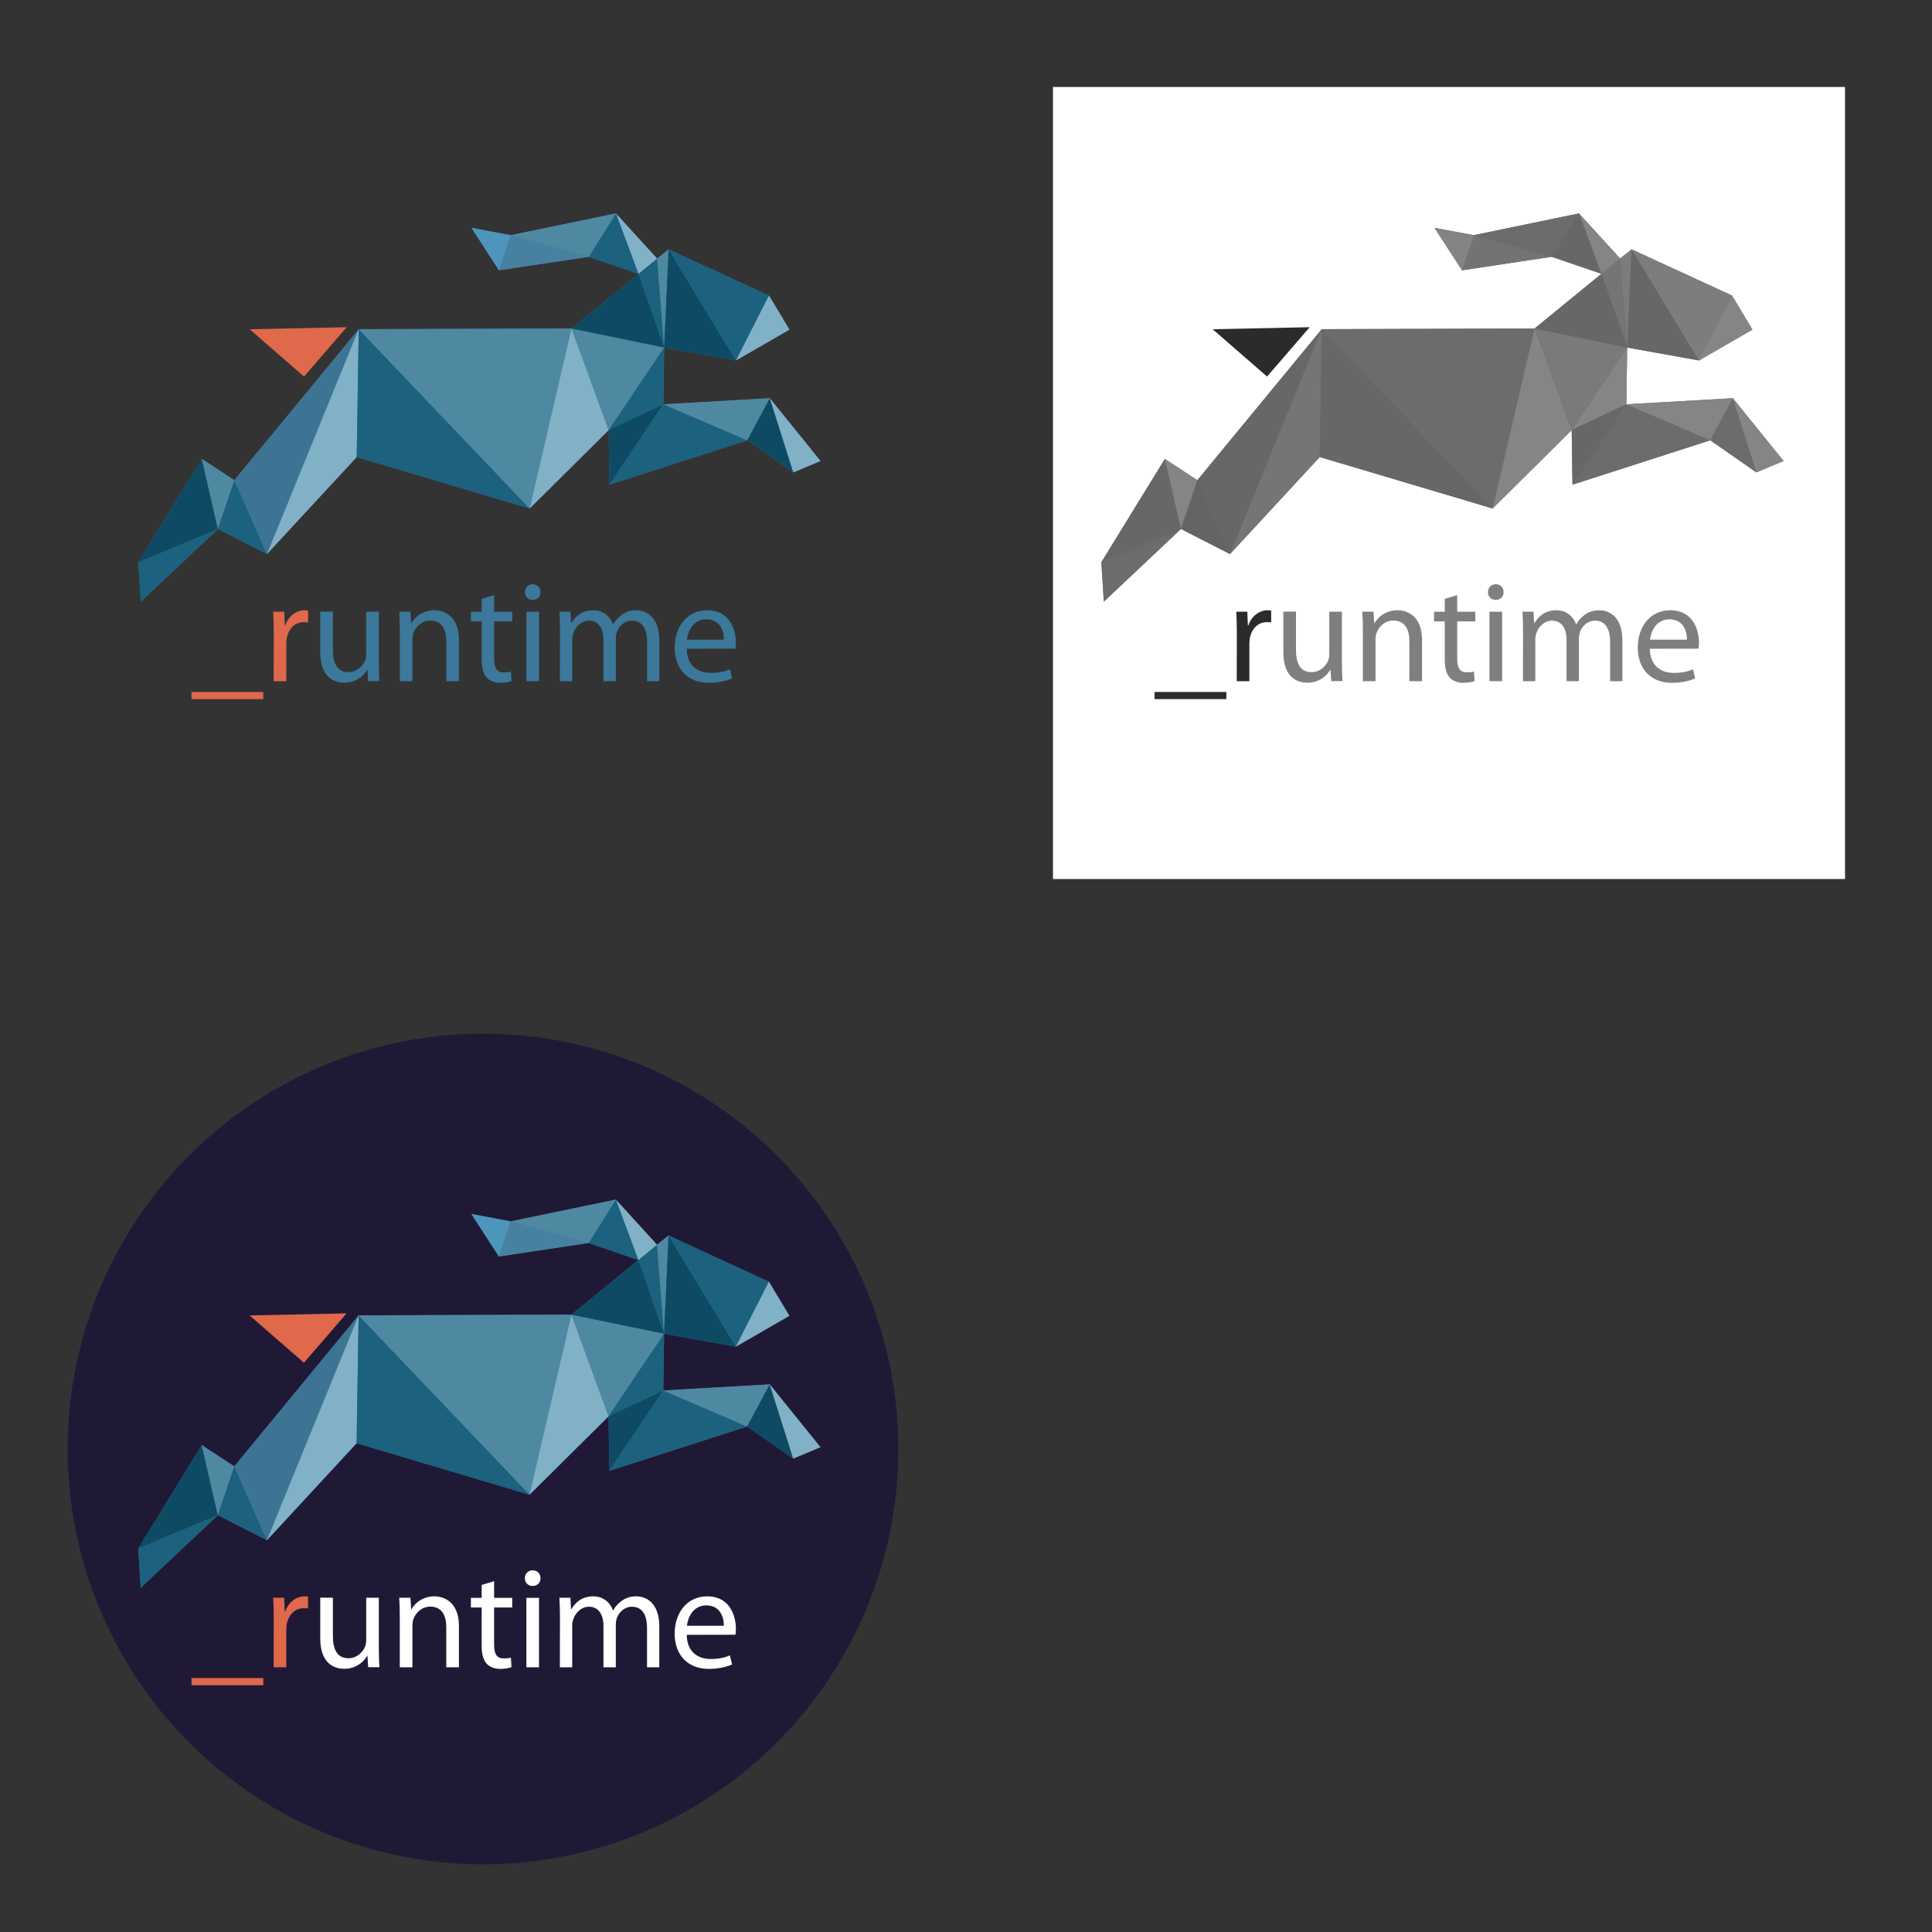 <?xml version="1.0" encoding="UTF-8" standalone="no"?>
<!-- Generator: Adobe Illustrator 21.1.0, SVG Export Plug-In . SVG Version: 6.00 Build 0)  -->

<svg
   xmlns:dc="http://purl.org/dc/elements/1.1/"
   xmlns:cc="http://creativecommons.org/ns#"
   xmlns:rdf="http://www.w3.org/1999/02/22-rdf-syntax-ns#"
   xmlns:svg="http://www.w3.org/2000/svg"
   xmlns="http://www.w3.org/2000/svg"
   xmlns:xlink="http://www.w3.org/1999/xlink"
   xmlns:sodipodi="http://sodipodi.sourceforge.net/DTD/sodipodi-0.dtd"
   xmlns:inkscape="http://www.inkscape.org/namespaces/inkscape"
   version="1.1"
   id="Layer_1"
   inkscape:export-filename="_runtime-logo.png"
   inkscape:export-xdpi="96"
   inkscape:export-ydpi="96"
   inkscape:version="0.92.4 (5da689c313, 2019-01-14)"
   sodipodi:docname="_runtime-logo.svg"
   x="0px"
   y="0px"
   viewBox="0 0 2048 2048"
   style="enable-background:new 0 0 2048 2048;"
   xml:space="preserve"><rect x="0" y="0" width="2048" height="2048" fill="#333333" stroke="none"/><defs
   id="defs183">
	
	
	
	
	
	
	
	
	
	
	
	
	
	
	
	
	
	
	
	
	
	
	
	
	
	
	
	
	
	
	
</defs>
<style
   type="text/css"
   id="style2">
	.st0{fill:#FFFFFF;}
	.st1{fill:#E02127;}
	.st2{fill:#3B789A;}
	.st3{fill:#529CB3;}
	.st4{fill:#4D8DA7;}
	.st5{fill:#49828B;}
	.st6{fill:#436E86;}
	.st7{fill:#3D7494;}
	.st8{fill:#41838D;}
	.st9{fill:#427D82;}
	.st10{fill:#447775;}
	.st11{fill:#5299A2;}
	.st12{fill:#4C8E88;}
	.st13{fill:#56A6A6;}
	.st14{fill:#57AE9B;}
	.st15{fill:#50A283;}
	.st16{fill:#468D67;}
	.st17{fill:#42875F;}
	.st18{fill:#468E69;}
	.st19{fill:#3F9E69;}
	.st20{fill:#35AA57;}
	.st21{fill:#3CA362;}
	.st22{fill:#2CB24B;}
	.st23{fill:#438760;}
	.st24{fill:#43796E;}
	.st25{fill:#42747F;}
	.st26{fill:#48809F;}
	.st27{fill:#4E95BB;}
	.st28{fill:#438772;}
	.st29{fill:#2E2E2E;}
	.st30{fill:#5B5B5B;}
	.st31{fill:#7F7F7F;}
	.st32{fill:#696969;}
	.st33{fill:#888888;}
	.st34{fill:#7D7D7D;}
	.st35{fill:#727272;}
	.st36{fill:#646464;}
	.st37{fill:#676767;}
	.st38{fill:#757575;}
	.st39{fill:#6C6C6C;}
	.st40{fill:#858585;}
	.st41{fill:#7A7A7A;}
	.st42{fill:#8E8E8E;}
	.st43{fill:#929292;}
	.st44{fill:#868686;}
	.st45{fill:#747474;}
	.st46{fill:#6E6E6E;}
	.st47{fill:#7C7C7C;}
	.st48{fill:#7E7E7E;}
	.st49{fill:#686868;}
	.st50{fill:#666666;}
	.st51{fill:#737373;}
	.st52{fill:#848484;}
	.st53{fill:#707070;}
</style>
<sodipodi:namedview
   bordercolor="#666666"
   borderopacity="1"
   gridtolerance="10"
   guidetolerance="10"
   id="namedview171"
   inkscape:bbox-nodes="true"
   inkscape:bbox-paths="true"
   inkscape:current-layer="g1334"
   inkscape:cx="651.78243"
   inkscape:cy="1056.6893"
   inkscape:guide-bbox="true"
   inkscape:object-nodes="true"
   inkscape:object-paths="true"
   inkscape:pagecheckerboard="true"
   inkscape:pageopacity="0"
   inkscape:pageshadow="2"
   inkscape:showpageshadow="false"
   inkscape:snap-bbox="true"
   inkscape:snap-bbox-edge-midpoints="true"
   inkscape:snap-bbox-midpoints="true"
   inkscape:snap-center="true"
   inkscape:snap-global="true"
   inkscape:snap-intersection-paths="true"
   inkscape:snap-midpoints="true"
   inkscape:snap-object-midpoints="true"
   inkscape:snap-page="true"
   inkscape:snap-smooth-nodes="true"
   inkscape:window-height="1147"
   inkscape:window-maximized="1"
   inkscape:window-width="1920"
   inkscape:window-x="-8"
   inkscape:window-y="-8"
   inkscape:zoom="0.44470388"
   objecttolerance="10"
   pagecolor="#ffffff"
   showgrid="false"
   showguides="true">
	
		<sodipodi:guide
   id="guide941"
   inkscape:color="rgb(0,0,255)"
   inkscape:label=""
   inkscape:locked="false"
   orientation="1,0"
   position="1024,0">
		</sodipodi:guide>
	<sodipodi:guide
   id="guide943"
   inkscape:locked="false"
   orientation="0,1"
   position="0,0" />
	<sodipodi:guide
   id="guide949"
   inkscape:locked="false"
   orientation="1,0"
   position="0,1024" />
	<sodipodi:guide
   id="guide951"
   inkscape:locked="false"
   orientation="0,1"
   position="0,1024" />
	<sodipodi:guide
   id="guide953"
   inkscape:locked="false"
   orientation="1,0"
   position="2048,1024" />
	
		<sodipodi:guide
   id="guide1160"
   inkscape:color="rgb(0,0,255)"
   inkscape:label=""
   inkscape:locked="false"
   orientation="0,1"
   position="0,512">
		</sodipodi:guide>
	
		<sodipodi:guide
   id="guide1164"
   inkscape:color="rgb(0,0,255)"
   inkscape:label=""
   inkscape:locked="false"
   orientation="1,0"
   position="512,1024">
		</sodipodi:guide>
	
		<sodipodi:guide
   id="guide1166"
   inkscape:color="rgb(0,0,255)"
   inkscape:label=""
   inkscape:locked="false"
   orientation="1,0"
   position="1536,1024">
		</sodipodi:guide>
	<sodipodi:guide
   id="guide1352"
   inkscape:locked="false"
   orientation="0,1"
   position="2048,2048" />
	
		<sodipodi:guide
   id="guide1354"
   inkscape:color="rgb(0,0,255)"
   inkscape:label=""
   inkscape:locked="false"
   orientation="0,1"
   position="0,1536">
		</sodipodi:guide>
</sodipodi:namedview>
<rect
   id="rect1336"
   x="1116.2"
   y="92.2"
   class="st0"
   width="839.6"
   height="839.6" />
<g
   id="g1074"
   transform="translate(-1.2207031e-4)">
	<path
   id="path6"
   inkscape:connector-curvature="0"
   class="st1"
   d="m 279.1,733.5 v 7.6 H 203 v -7.6 z"
   style="opacity:1;vector-effect:none;fill:#e0684b;fill-opacity:1;stroke-width:1;stroke-linecap:butt;stroke-linejoin:miter;stroke-miterlimit:4;stroke-dasharray:none;stroke-dashoffset:0;stroke-opacity:1" />
	<path
   id="path8"
   inkscape:connector-curvature="0"
   class="st1"
   d="m 290.2,671.4 c 0,-8.7 -0.2,-16.1 -0.6,-23 h 11.7 l 0.6,14.6 h 0.5 c 3.3,-9.9 11.6,-16.1 20.5,-16.1 1.4,0 2.4,0.2 3.7,0.3 v 12.6 c -1.4,-0.3 -2.7,-0.3 -4.6,-0.3 -9.4,0 -16.1,7 -18,17 -0.3,1.8 -0.5,4.1 -0.5,6.2 v 39.4 h -13.4 z"
   style="fill:#e0684b;fill-opacity:1" />
	<path
   id="path10"
   inkscape:connector-curvature="0"
   class="st2"
   d="m 401.6,701.8 c 0,7.8 0.2,14.5 0.6,20.2 h -11.9 l -0.8,-12 h -0.3 c -3.3,5.9 -11.3,13.7 -24.3,13.7 -11.6,0 -25.4,-6.5 -25.4,-32.3 v -43.1 h 13.4 v 40.6 c 0,14 4.4,23.6 16.4,23.6 9,0 15.2,-6.2 17.7,-12.3 0.8,-1.8 1.2,-4.3 1.2,-6.8 v -45 h 13.4 z"
   style="fill:#3b789a" />
	<path
   id="path12"
   inkscape:connector-curvature="0"
   class="st2"
   d="m 423.8,668.3 c 0,-7.8 -0.2,-13.8 -0.6,-19.9 h 11.9 l 0.8,12.2 h 0.3 c 3.7,-6.8 12.2,-13.7 24.3,-13.7 10.2,0 26,6.1 26,31.3 v 43.9 h -13.4 v -42.5 c 0,-11.9 -4.4,-21.8 -17,-21.8 -8.7,0 -15.5,6.2 -18,13.7 -0.6,1.7 -0.9,4 -0.9,6.2 v 44.4 h -13.4 z"
   style="fill:#3b789a" />
	<path
   id="path14"
   inkscape:connector-curvature="0"
   class="st2"
   d="m 523.8,630.8 v 17.7 H 543 v 10.2 h -19.2 v 39.7 c 0,9.1 2.6,14.3 10,14.3 3.7,0 5.8,-0.3 7.8,-0.9 l 0.6,10.2 c -2.6,0.9 -6.7,1.8 -11.9,1.8 -6.2,0 -11.3,-2.1 -14.5,-5.6 -3.7,-4.1 -5.2,-10.7 -5.2,-19.3 v -40.2 h -11.4 v -10.2 h 11.4 v -13.7 z"
   style="fill:#3b789a" />
	<path
   id="path16"
   inkscape:connector-curvature="0"
   class="st2"
   d="m 573,627.7 c 0,4.6 -3.2,8.2 -8.5,8.2 -4.9,0 -8.1,-3.7 -8.1,-8.2 0,-4.6 3.3,-8.4 8.4,-8.4 4.8,0 8.2,3.7 8.2,8.4 z m -15,94.4 v -73.6 h 13.4 v 73.6 z"
   style="fill:#3b789a" />
	<path
   id="path18"
   inkscape:connector-curvature="0"
   class="st2"
   d="m 593.6,668.3 c 0,-7.8 -0.3,-13.8 -0.6,-19.9 h 11.7 l 0.6,12 h 0.5 c 4.1,-7 11,-13.5 23.3,-13.5 9.9,0 17.5,6.1 20.7,14.8 h 0.3 c 2.3,-4.3 5.3,-7.3 8.4,-9.6 4.4,-3.3 9.1,-5.2 16.1,-5.2 9.9,0 24.3,6.4 24.3,32 v 43.2 h -13 v -41.5 c 0,-14.3 -5.3,-22.7 -16,-22.7 -7.8,0 -13.5,5.6 -16,12 -0.6,2 -1.1,4.3 -1.1,6.7 v 45.5 H 639.7 V 678 c 0,-11.7 -5.2,-20.1 -15.4,-20.1 -8.2,0 -14.5,6.7 -16.6,13.4 -0.8,1.8 -1.1,4.3 -1.1,6.5 v 44.3 h -13.1 z"
   style="fill:#3b789a" />
	<path
   id="path20"
   inkscape:connector-curvature="0"
   class="st2"
   d="m 728,687.7 c 0.3,18.1 11.7,25.6 25.3,25.6 9.6,0 15.5,-1.7 20.4,-3.8 l 2.4,9.6 c -4.7,2.1 -12.9,4.7 -24.7,4.7 -22.7,0 -36.2,-15.1 -36.2,-37.3 0,-22.2 13.1,-39.6 34.5,-39.6 24.2,0 30.4,21 30.4,34.5 0,2.7 -0.2,4.7 -0.5,6.2 z m 39.3,-9.6 c 0.2,-8.4 -3.5,-21.6 -18.6,-21.6 -13.7,0 -19.5,12.3 -20.5,21.6 z"
   style="fill:#3b789a" />
</g>
<circle
   id="path955"
   class="st0"
   cx="512"
   cy="1536"
   r="440.3"
   style="fill:#201936;fill-opacity:1" />
<g
   id="g1045"
   transform="translate(14.88,-21.91)">
	<path
   id="path957"
   inkscape:connector-curvature="0"
   class="st1"
   d="m 264.2,1800.7 v 7.6 h -76.1 v -7.6 z"
   style="opacity:1;vector-effect:none;fill:#e0684b;fill-opacity:1;stroke-width:1;stroke-linecap:butt;stroke-linejoin:miter;stroke-miterlimit:4;stroke-dasharray:none;stroke-dashoffset:0;stroke-opacity:1" />
	<path
   id="path959"
   inkscape:connector-curvature="0"
   class="st1"
   d="m 275.3,1738.6 c 0,-8.7 -0.2,-16.1 -0.6,-23 h 11.7 l 0.6,14.6 h 0.5 c 3.3,-9.9 11.6,-16.1 20.5,-16.1 1.4,0 2.4,0.2 3.7,0.3 v 12.6 c -1.4,-0.3 -2.7,-0.3 -4.6,-0.3 -9.4,0 -16.1,7 -18,17 -0.3,1.8 -0.5,4.1 -0.5,6.2 v 39.4 h -13.4 z"
   style="opacity:1;vector-effect:none;fill:#e0684b;fill-opacity:1;stroke-width:1;stroke-linecap:butt;stroke-linejoin:miter;stroke-miterlimit:4;stroke-dasharray:none;stroke-dashoffset:0;stroke-opacity:1" />
	<path
   id="path961"
   inkscape:connector-curvature="0"
   class="st2"
   d="m 386.7,1769 c 0,7.8 0.2,14.5 0.6,20.2 h -11.9 l -0.8,-12 h -0.3 c -3.3,5.9 -11.3,13.7 -24.3,13.7 -11.6,0 -25.4,-6.5 -25.4,-32.3 v -43.1 H 338 v 40.6 c 0,14 4.4,23.6 16.4,23.6 9,0 15.2,-6.2 17.7,-12.3 0.8,-1.8 1.2,-4.3 1.2,-6.8 v -45 h 13.4 z"
   style="fill:#ffffff;fill-opacity:1" />
	<path
   id="path963"
   inkscape:connector-curvature="0"
   class="st2"
   d="m 408.9,1735.5 c 0,-7.8 -0.2,-13.8 -0.6,-19.9 h 11.9 l 0.8,12.2 h 0.3 c 3.7,-6.8 12.2,-13.7 24.3,-13.7 10.2,0 26,6.1 26,31.3 v 43.9 h -13.4 v -42.5 c 0,-11.9 -4.4,-21.8 -17,-21.8 -8.7,0 -15.5,6.2 -18,13.7 -0.6,1.7 -0.9,4 -0.9,6.2 v 44.4 h -13.4 z"
   style="opacity:1;vector-effect:none;fill:#ffffff;fill-opacity:1;stroke-width:1;stroke-linecap:butt;stroke-linejoin:miter;stroke-miterlimit:4;stroke-dasharray:none;stroke-dashoffset:0;stroke-opacity:1" />
	<path
   id="path965"
   inkscape:connector-curvature="0"
   class="st2"
   d="m 508.9,1698 v 17.7 h 19.2 v 10.2 h -19.2 v 39.7 c 0,9.1 2.6,14.3 10,14.3 3.7,0 5.8,-0.3 7.8,-0.9 l 0.6,10.2 c -2.6,0.9 -6.7,1.8 -11.9,1.8 -6.2,0 -11.3,-2.1 -14.5,-5.6 -3.7,-4.1 -5.2,-10.7 -5.2,-19.3 v -40.2 h -11.4 v -10.2 h 11.4 V 1702 Z"
   style="opacity:1;vector-effect:none;fill:#ffffff;fill-opacity:1;stroke-width:1;stroke-linecap:butt;stroke-linejoin:miter;stroke-miterlimit:4;stroke-dasharray:none;stroke-dashoffset:0;stroke-opacity:1" />
	<path
   id="path967"
   inkscape:connector-curvature="0"
   class="st2"
   d="m 558.1,1694.9 c 0,4.6 -3.2,8.2 -8.5,8.2 -4.9,0 -8.1,-3.7 -8.1,-8.2 0,-4.6 3.3,-8.4 8.4,-8.4 4.8,0 8.2,3.7 8.2,8.4 z m -15,94.4 v -73.6 h 13.4 v 73.6 z"
   style="opacity:1;vector-effect:none;fill:#ffffff;fill-opacity:1;stroke-width:1;stroke-linecap:butt;stroke-linejoin:miter;stroke-miterlimit:4;stroke-dasharray:none;stroke-dashoffset:0;stroke-opacity:1" />
	<path
   id="path969"
   inkscape:connector-curvature="0"
   class="st2"
   d="m 578.7,1735.5 c 0,-7.8 -0.3,-13.8 -0.6,-19.9 h 11.7 l 0.6,12 h 0.5 c 4.1,-7 11,-13.5 23.3,-13.5 9.9,0 17.5,6.1 20.7,14.8 h 0.3 c 2.3,-4.3 5.3,-7.3 8.4,-9.6 4.4,-3.3 9.1,-5.2 16.1,-5.2 9.9,0 24.3,6.4 24.3,32 v 43.2 h -13 v -41.5 c 0,-14.3 -5.3,-22.7 -16,-22.7 -7.8,0 -13.5,5.6 -16,12 -0.6,2 -1.1,4.3 -1.1,6.7 v 45.5 h -13.1 v -44.1 c 0,-11.7 -5.2,-20.1 -15.4,-20.1 -8.2,0 -14.5,6.7 -16.6,13.4 -0.8,1.8 -1.1,4.3 -1.1,6.5 v 44.3 h -13.1 z"
   style="opacity:1;vector-effect:none;fill:#ffffff;fill-opacity:1;stroke-width:1;stroke-linecap:butt;stroke-linejoin:miter;stroke-miterlimit:4;stroke-dasharray:none;stroke-dashoffset:0;stroke-opacity:1" />
	<path
   id="path971"
   inkscape:connector-curvature="0"
   class="st2"
   d="m 713.1,1754.9 c 0.3,18.1 11.7,25.6 25.3,25.6 9.6,0 15.5,-1.7 20.4,-3.8 l 2.4,9.6 c -4.7,2.1 -12.9,4.7 -24.7,4.7 -22.7,0 -36.2,-15.1 -36.2,-37.3 0,-22.2 13.1,-39.6 34.5,-39.6 24.2,0 30.4,21 30.4,34.5 0,2.7 -0.2,4.7 -0.5,6.2 z m 39.3,-9.6 c 0.2,-8.4 -3.5,-21.6 -18.6,-21.6 -13.7,0 -19.5,12.3 -20.5,21.6 z"
   style="opacity:1;vector-effect:none;fill:#ffffff;fill-opacity:1;stroke-width:1;stroke-linecap:butt;stroke-linejoin:miter;stroke-miterlimit:4;stroke-dasharray:none;stroke-dashoffset:0;stroke-opacity:1" />
</g>

<g
   id="g1035"
   transform="rotate(-9.985,6473.721,940.101)">
	<polygon
   id="polygon973"
   class="st2"
   points="851.6,553.4 821.1,560.3 778.9,518.3 626.9,539.3 636.1,482.2 539.2,549.5 368.1,464 256.6,548.8 210,513.6 116.1,575.3 120.8,533.7 206.1,437.5 236.1,465.7 393.7,330.9 616,369.3 695.9,324.5 647.1,297.6 551,295.2 530,245.8 569.7,260.7 683.5,257.3 718.2,312 731.9,304.5 828.2,371.2 843.3,410.5 781.8,432.9 709.2,406.2 697.9,465.3 810.2,478.5 "
   style="fill:#3b789a" />
	<polygon
   id="polygon975"
   class="st3"
   points="116.1,575.3 210,513.6 120.8,533.7 "
   style="opacity:1;vector-effect:none;fill:#1c617e;fill-opacity:1;stroke-width:1;stroke-linecap:butt;stroke-linejoin:miter;stroke-miterlimit:4;stroke-dasharray:none;stroke-dashoffset:0;stroke-opacity:1" />
	<polygon
   id="polygon977"
   class="st4"
   points="210,513.6 206.1,437.5 120.8,533.7 "
   style="opacity:1;vector-effect:none;fill:#0e4a63;fill-opacity:1;stroke-width:1;stroke-linecap:butt;stroke-linejoin:miter;stroke-miterlimit:4;stroke-dasharray:none;stroke-dashoffset:0;stroke-opacity:1" />
	<polygon
   id="polygon979"
   class="st5"
   points="206.1,437.5 236.1,465.7 210,513.6 "
   style="opacity:1;vector-effect:none;fill:#4f89a1;fill-opacity:1;stroke-width:1;stroke-linecap:butt;stroke-linejoin:miter;stroke-miterlimit:4;stroke-dasharray:none;stroke-dashoffset:0;stroke-opacity:1" />
	<polygon
   id="polygon981"
   class="st6"
   points="236.1,465.7 256.6,548.8 210,513.6 "
   style="opacity:1;vector-effect:none;fill:#1c617e;fill-opacity:1;stroke-width:1;stroke-linecap:butt;stroke-linejoin:miter;stroke-miterlimit:4;stroke-dasharray:none;stroke-dashoffset:0;stroke-opacity:1" />
	<polygon
   id="polygon983"
   class="st7"
   points="236.1,465.7 393.7,330.9 256.6,548.8 "
   style="fill:#3d7494" />
	<polygon
   id="polygon985"
   class="st8"
   points="393.7,330.9 368.1,464 256.6,548.8 "
   style="fill:#81b1c6;fill-opacity:1" />
	<polygon
   id="polygon987"
   class="st9"
   points="368.1,464 539.2,549.5 393.7,330.9 "
   style="fill:#1c617e;fill-opacity:1" />
	<polygon
   id="polygon989"
   class="st10"
   points="539.2,549.5 393.7,330.9 616,369.3 "
   style="fill:#4f89a1;fill-opacity:1" />
	<polygon
   id="polygon991"
   class="st11"
   points="636.1,482.2 539.2,549.5 616,369.3 "
   style="opacity:1;vector-effect:none;fill:#81b1c6;fill-opacity:1;stroke-width:1;stroke-linecap:butt;stroke-linejoin:miter;stroke-miterlimit:4;stroke-dasharray:none;stroke-dashoffset:0;stroke-opacity:1" />
	<polygon
   id="polygon993"
   class="st12"
   points="636.1,482.2 709.2,406.2 616,369.3 "
   style="fill:#4f89a1;fill-opacity:1" />
	<polygon
   id="polygon995"
   class="st11"
   points="636.1,482.2 697.9,465.3 709.2,406.2 "
   style="fill:#1c617e;fill-opacity:1" />
	<polygon
   id="polygon997"
   class="st13"
   points="636.1,482.2 626.9,539.3 697.9,465.3 "
   style="opacity:1;vector-effect:none;fill:#0e4a63;fill-opacity:1;stroke-width:1;stroke-linecap:butt;stroke-linejoin:miter;stroke-miterlimit:4;stroke-dasharray:none;stroke-dashoffset:0;stroke-opacity:1" />
	<polygon
   id="polygon999"
   class="st14"
   points="626.9,539.3 778.9,518.3 697.9,465.3 "
   style="opacity:1;vector-effect:none;fill:#1c617e;fill-opacity:1;stroke-width:1;stroke-linecap:butt;stroke-linejoin:miter;stroke-miterlimit:4;stroke-dasharray:none;stroke-dashoffset:0;stroke-opacity:1" />
	<polygon
   id="polygon1001"
   class="st15"
   points="810.2,478.5 778.9,518.3 697.9,465.3 "
   style="opacity:1;vector-effect:none;fill:#4f89a1;fill-opacity:1;stroke-width:1;stroke-linecap:butt;stroke-linejoin:miter;stroke-miterlimit:4;stroke-dasharray:none;stroke-dashoffset:0;stroke-opacity:1" />
	<path
   id="path1003"
   inkscape:connector-curvature="0"
   class="st16"
   d="m 778.9,518.3 c 1.6,-2 31.3,-39.8 31.3,-39.8 l 11,81.8 z"
   style="opacity:1;vector-effect:none;fill:#0e4a63;fill-opacity:1;stroke-width:1;stroke-linecap:butt;stroke-linejoin:miter;stroke-miterlimit:4;stroke-dasharray:none;stroke-dashoffset:0;stroke-opacity:1" />
	<polygon
   id="polygon1005"
   class="st17"
   points="821.1,560.3 851.6,553.4 810.2,478.5 "
   style="opacity:1;vector-effect:none;fill:#81b1c6;fill-opacity:1;stroke-width:1;stroke-linecap:butt;stroke-linejoin:miter;stroke-miterlimit:4;stroke-dasharray:none;stroke-dashoffset:0;stroke-opacity:1" />
	<polygon
   id="polygon1007"
   class="st18"
   points="718.2,312 709.2,406.2 695.9,324.5 "
   style="opacity:1;vector-effect:none;fill:#1c617e;fill-opacity:1;stroke-width:1;stroke-linecap:butt;stroke-linejoin:miter;stroke-miterlimit:4;stroke-dasharray:none;stroke-dashoffset:0;stroke-opacity:1" />
	<polygon
   id="polygon1009"
   class="st19"
   points="731.9,304.5 709.2,406.2 718.2,312 "
   style="opacity:1;vector-effect:none;fill:#4f89a1;fill-opacity:1;stroke-width:1;stroke-linecap:butt;stroke-linejoin:miter;stroke-miterlimit:4;stroke-dasharray:none;stroke-dashoffset:0;stroke-opacity:1" />
	<polygon
   id="polygon1011"
   class="st20"
   points="781.8,432.9 709.2,406.2 731.9,304.5 "
   style="opacity:1;vector-effect:none;fill:#0e4a63;fill-opacity:1;stroke-width:1;stroke-linecap:butt;stroke-linejoin:miter;stroke-miterlimit:4;stroke-dasharray:none;stroke-dashoffset:0;stroke-opacity:1" />
	<polygon
   id="polygon1013"
   class="st21"
   points="781.8,432.9 828.2,371.2 731.9,304.5 "
   style="opacity:1;vector-effect:none;fill:#1c617e;fill-opacity:1;stroke-width:1;stroke-linecap:butt;stroke-linejoin:miter;stroke-miterlimit:4;stroke-dasharray:none;stroke-dashoffset:0;stroke-opacity:1" />
	<path
   id="path1015"
   inkscape:connector-curvature="0"
   class="st15"
   d="M 828.2,371.2"
   style="fill:#50a283" />
	<polygon
   id="polygon1017"
   class="st22"
   points="781.8,432.9 843.3,410.5 828.2,371.2 "
   style="opacity:1;vector-effect:none;fill:#81b1c6;fill-opacity:1;stroke-width:1;stroke-linecap:butt;stroke-linejoin:miter;stroke-miterlimit:4;stroke-dasharray:none;stroke-dashoffset:0;stroke-opacity:1" />
	<polygon
   id="polygon1019"
   class="st23"
   points="683.5,257.3 695.9,324.5 718.2,312 "
   style="opacity:1;vector-effect:none;fill:#81b1c6;fill-opacity:1;stroke-width:1;stroke-linecap:butt;stroke-linejoin:miter;stroke-miterlimit:4;stroke-dasharray:none;stroke-dashoffset:0;stroke-opacity:1" />
	<path
   id="path1021"
   inkscape:connector-curvature="0"
   class="st15"
   d="M 551,295.2"
   style="fill:#50a283" />
	<polygon
   id="polygon1023"
   class="st24"
   points="647.1,297.6 695.9,324.5 683.5,257.3 "
   style="opacity:1;vector-effect:none;fill:#1c617e;fill-opacity:1;stroke-width:1;stroke-linecap:butt;stroke-linejoin:miter;stroke-miterlimit:4;stroke-dasharray:none;stroke-dashoffset:0;stroke-opacity:1" />
	<polygon
   id="polygon1025"
   class="st25"
   points="569.7,260.7 647.1,297.6 683.5,257.3 "
   style="fill:#4f89a1;fill-opacity:1" />
	<polygon
   id="polygon1027"
   class="st26"
   points="551,295.2 647.1,297.6 569.7,260.7 "
   style="fill:#48809f" />
	<polygon
   id="polygon1029"
   class="st27"
   points="530,245.8 569.7,260.7 551,295.2 "
   style="fill:#4e95bb" />
	<polygon
   id="polygon1031"
   class="st1"
   points="327.9,370.3 279.8,310.9 381.5,326.6 "
   style="opacity:1;vector-effect:none;fill:#e0684b;fill-opacity:1;stroke-width:1;stroke-linecap:butt;stroke-linejoin:miter;stroke-miterlimit:4;stroke-dasharray:none;stroke-dashoffset:0;stroke-opacity:1" />
	<polygon
   id="polygon1033"
   class="st28"
   points="616,369.3 709.2,406.2 695.9,324.5 "
   style="opacity:1;vector-effect:none;fill:#0e4a63;fill-opacity:1;stroke-width:1;stroke-linecap:butt;stroke-linejoin:miter;stroke-miterlimit:4;stroke-dasharray:none;stroke-dashoffset:0;stroke-opacity:1" />
</g>



<g
   id="g1270"
   transform="translate(1020.895)">
	<path
   id="path1254"
   inkscape:connector-curvature="0"
   class="st30"
   d="m 279.1,733.5 v 7.6 H 203 v -7.6 z"
   style="opacity:1;vector-effect:none;fill:#2b2b2b;fill-opacity:1;stroke-width:1;stroke-linecap:butt;stroke-linejoin:miter;stroke-miterlimit:4;stroke-dasharray:none;stroke-dashoffset:0;stroke-opacity:1" />
	<path
   id="path1256"
   inkscape:connector-curvature="0"
   class="st30"
   d="m 290.2,671.4 c 0,-8.7 -0.2,-16.1 -0.6,-23 h 11.7 l 0.6,14.6 h 0.5 c 3.3,-9.9 11.6,-16.1 20.5,-16.1 1.4,0 2.4,0.2 3.7,0.3 v 12.6 c -1.4,-0.3 -2.7,-0.3 -4.6,-0.3 -9.4,0 -16.1,7 -18,17 -0.3,1.8 -0.5,4.1 -0.5,6.2 v 39.4 h -13.4 z"
   style="fill:#2b2b2b;fill-opacity:1" />
	<path
   id="path1258"
   inkscape:connector-curvature="0"
   class="st31"
   d="m 401.6,701.8 c 0,7.8 0.2,14.5 0.6,20.2 h -11.9 l -0.8,-12 h -0.3 c -3.3,5.9 -11.3,13.7 -24.3,13.7 -11.6,0 -25.4,-6.5 -25.4,-32.3 v -43.1 h 13.4 v 40.6 c 0,14 4.4,23.6 16.4,23.6 9,0 15.2,-6.2 17.7,-12.3 0.8,-1.8 1.2,-4.3 1.2,-6.8 v -45 h 13.4 z"
   style="fill:#7f7f7f" />
	<path
   id="path1260"
   inkscape:connector-curvature="0"
   class="st31"
   d="m 423.8,668.3 c 0,-7.8 -0.2,-13.8 -0.6,-19.9 h 11.9 l 0.8,12.2 h 0.3 c 3.7,-6.8 12.2,-13.7 24.3,-13.7 10.2,0 26,6.1 26,31.3 v 43.9 h -13.4 v -42.5 c 0,-11.9 -4.4,-21.8 -17,-21.8 -8.7,0 -15.5,6.2 -18,13.7 -0.6,1.7 -0.9,4 -0.9,6.2 v 44.4 h -13.4 z"
   style="fill:#7f7f7f" />
	<path
   id="path1262"
   inkscape:connector-curvature="0"
   class="st31"
   d="m 523.8,630.8 v 17.7 H 543 v 10.2 h -19.2 v 39.7 c 0,9.1 2.6,14.3 10,14.3 3.7,0 5.8,-0.3 7.8,-0.9 l 0.6,10.2 c -2.6,0.9 -6.7,1.8 -11.9,1.8 -6.2,0 -11.3,-2.1 -14.5,-5.6 -3.7,-4.1 -5.2,-10.7 -5.2,-19.3 v -40.2 h -11.4 v -10.2 h 11.4 v -13.7 z"
   style="fill:#7f7f7f" />
	<path
   id="path1264"
   inkscape:connector-curvature="0"
   class="st31"
   d="m 573,627.7 c 0,4.6 -3.2,8.2 -8.5,8.2 -4.9,0 -8.1,-3.7 -8.1,-8.2 0,-4.6 3.3,-8.4 8.4,-8.4 4.8,0 8.2,3.7 8.2,8.4 z m -15,94.4 v -73.6 h 13.4 v 73.6 z"
   style="fill:#7f7f7f" />
	<path
   id="path1266"
   inkscape:connector-curvature="0"
   class="st31"
   d="m 593.6,668.3 c 0,-7.8 -0.3,-13.8 -0.6,-19.9 h 11.7 l 0.6,12 h 0.5 c 4.1,-7 11,-13.5 23.3,-13.5 9.9,0 17.5,6.1 20.7,14.8 h 0.3 c 2.3,-4.3 5.3,-7.3 8.4,-9.6 4.4,-3.3 9.1,-5.2 16.1,-5.2 9.9,0 24.3,6.4 24.3,32 v 43.2 h -13 v -41.5 c 0,-14.3 -5.3,-22.7 -16,-22.7 -7.8,0 -13.5,5.6 -16,12 -0.6,2 -1.1,4.3 -1.1,6.7 v 45.5 H 639.7 V 678 c 0,-11.7 -5.2,-20.1 -15.4,-20.1 -8.2,0 -14.5,6.7 -16.6,13.4 -0.8,1.8 -1.1,4.3 -1.1,6.5 v 44.3 h -13.1 z"
   style="fill:#7f7f7f" />
	<path
   id="path1268"
   inkscape:connector-curvature="0"
   class="st31"
   d="m 728,687.7 c 0.3,18.1 11.7,25.6 25.3,25.6 9.6,0 15.5,-1.7 20.4,-3.8 l 2.4,9.6 c -4.7,2.1 -12.9,4.7 -24.7,4.7 -22.7,0 -36.2,-15.1 -36.2,-37.3 0,-22.2 13.1,-39.6 34.5,-39.6 24.2,0 30.4,21 30.4,34.5 0,2.7 -0.2,4.7 -0.5,6.2 z m 39.3,-9.6 c 0.2,-8.4 -3.5,-21.6 -18.6,-21.6 -13.7,0 -19.5,12.3 -20.5,21.6 z"
   style="fill:#7f7f7f" />
</g>
<g
   id="g1334"
   transform="rotate(-9.985,1000.705,-5426.102)">
	<polygon
   id="polygon1272"
   class="st32"
   points="718.2,312 731.9,304.5 828.2,371.2 843.3,410.5 781.8,432.9 709.2,406.2 697.9,465.3 810.2,478.5 851.6,553.4 821.1,560.3 778.9,518.3 626.9,539.3 636.1,482.2 539.2,549.5 368.1,464 256.6,548.8 210,513.6 116.1,575.3 120.8,533.7 206.1,437.5 236.1,465.7 393.7,330.9 616,369.3 695.9,324.5 647.1,297.6 551,295.2 530,245.8 569.7,260.7 683.5,257.3 "
   style="fill:#696969" />
	<polygon
   id="polygon1274"
   class="st33"
   points="120.8,533.7 116.1,575.3 210,513.6 "
   style="fill:#6c6c6c;font-variant-east_asian:normal;opacity:1;vector-effect:none;fill-opacity:1;stroke-width:1;stroke-linecap:butt;stroke-linejoin:miter;stroke-miterlimit:4;stroke-dasharray:none;stroke-dashoffset:0;stroke-opacity:1" />
	<polygon
   id="polygon1276"
   class="st34"
   points="120.8,533.7 210,513.6 206.1,437.5 "
   style="fill:#676767;font-variant-east_asian:normal;opacity:1;vector-effect:none;fill-opacity:1;stroke-width:1;stroke-linecap:butt;stroke-linejoin:miter;stroke-miterlimit:4;stroke-dasharray:none;stroke-dashoffset:0;stroke-opacity:1" />
	<polygon
   id="polygon1278"
   class="st35"
   points="210,513.6 206.1,437.5 236.1,465.7 "
   style="fill:#858585;font-variant-east_asian:normal;opacity:1;vector-effect:none;fill-opacity:1;stroke-width:1;stroke-linecap:butt;stroke-linejoin:miter;stroke-miterlimit:4;stroke-dasharray:none;stroke-dashoffset:0;stroke-opacity:1" />
	<polygon
   id="polygon1280"
   class="st36"
   points="210,513.6 236.1,465.7 256.6,548.8 "
   style="fill:#646464" />
	<polygon
   id="polygon1282"
   class="st37"
   points="256.6,548.8 236.1,465.7 393.7,330.9 "
   style="fill:#676767" />
	<polygon
   id="polygon1284"
   class="st38"
   points="256.6,548.8 393.7,330.9 368.1,464 "
   style="fill:#757575" />
	<polygon
   id="polygon1286"
   class="st39"
   points="393.7,330.9 368.1,464 539.2,549.5 "
   style="fill:#676767;font-variant-east_asian:normal;opacity:1;vector-effect:none;fill-opacity:1;stroke-width:1;stroke-linecap:butt;stroke-linejoin:miter;stroke-miterlimit:4;stroke-dasharray:none;stroke-dashoffset:0;stroke-opacity:1" />
	<polygon
   id="polygon1288"
   class="st37"
   points="616,369.3 539.2,549.5 393.7,330.9 "
   style="fill:#6c6c6c;font-variant-east_asian:normal;opacity:1;vector-effect:none;fill-opacity:1;stroke-width:1;stroke-linecap:butt;stroke-linejoin:miter;stroke-miterlimit:4;stroke-dasharray:none;stroke-dashoffset:0;stroke-opacity:1" />
	<polygon
   id="polygon1290"
   class="st40"
   points="616,369.3 636.1,482.2 539.2,549.5 "
   style="fill:#858585" />
	<polygon
   id="polygon1292"
   class="st41"
   points="616,369.3 636.1,482.2 709.2,406.2 "
   style="fill:#7a7a7a" />
	<polygon
   id="polygon1294"
   class="st40"
   points="709.2,406.2 636.1,482.2 697.9,465.3 "
   style="fill:#858585" />
	<polygon
   id="polygon1296"
   class="st42"
   points="697.9,465.3 636.1,482.2 626.9,539.3 "
   style="fill:#676767;font-variant-east_asian:normal;opacity:1;vector-effect:none;fill-opacity:1;stroke-width:1;stroke-linecap:butt;stroke-linejoin:miter;stroke-miterlimit:4;stroke-dasharray:none;stroke-dashoffset:0;stroke-opacity:1" />
	<polygon
   id="polygon1298"
   class="st43"
   points="697.9,465.3 626.9,539.3 778.9,518.3 "
   style="fill:#6c6c6c;font-variant-east_asian:normal;opacity:1;vector-effect:none;fill-opacity:1;stroke-width:1;stroke-linecap:butt;stroke-linejoin:miter;stroke-miterlimit:4;stroke-dasharray:none;stroke-dashoffset:0;stroke-opacity:1" />
	<polygon
   id="polygon1300"
   class="st44"
   points="697.9,465.3 810.2,478.5 778.9,518.3 "
   style="fill:#858585;font-variant-east_asian:normal;opacity:1;vector-effect:none;fill-opacity:1;stroke-width:1;stroke-linecap:butt;stroke-linejoin:miter;stroke-miterlimit:4;stroke-dasharray:none;stroke-dashoffset:0;stroke-opacity:1" />
	<path
   id="path1302"
   inkscape:connector-curvature="0"
   class="st45"
   d="m 778.9,518.3 c 1.6,-2 31.3,-39.8 31.3,-39.8 l 11,81.8 z"
   style="fill:#6c6c6c;font-variant-east_asian:normal;opacity:1;vector-effect:none;fill-opacity:1;stroke-width:1;stroke-linecap:butt;stroke-linejoin:miter;stroke-miterlimit:4;stroke-dasharray:none;stroke-dashoffset:0;stroke-opacity:1" />
	<polygon
   id="polygon1304"
   class="st46"
   points="810.2,478.5 821.1,560.3 851.6,553.4 "
   style="fill:#858585;font-variant-east_asian:normal;opacity:1;vector-effect:none;fill-opacity:1;stroke-width:1;stroke-linecap:butt;stroke-linejoin:miter;stroke-miterlimit:4;stroke-dasharray:none;stroke-dashoffset:0;stroke-opacity:1" />
	<polygon
   id="polygon1306"
   class="st45"
   points="695.9,324.5 718.2,312 709.2,406.2 "
   style="fill:#747474" />
	<polygon
   id="polygon1308"
   class="st47"
   points="718.2,312 731.9,304.5 709.2,406.2 "
   style="fill:#7c7c7c" />
	<polygon
   id="polygon1310"
   class="st48"
   points="731.9,304.5 781.8,432.9 709.2,406.2 "
   style="fill:#676767;font-variant-east_asian:normal;opacity:1;vector-effect:none;fill-opacity:1;stroke-width:1;stroke-linecap:butt;stroke-linejoin:miter;stroke-miterlimit:4;stroke-dasharray:none;stroke-dashoffset:0;stroke-opacity:1" />
	<polygon
   id="polygon1312"
   class="st34"
   points="731.9,304.5 781.8,432.9 828.2,371.2 "
   style="fill:#7d7d7d" />
	<path
   id="path1314"
   inkscape:connector-curvature="0"
   class="st44"
   d="M 828.2,371.2"
   style="fill:#868686" />
	<polygon
   id="polygon1316"
   class="st48"
   points="828.2,371.2 781.8,432.9 843.3,410.5 "
   style="fill:#858585;font-variant-east_asian:normal;opacity:1;vector-effect:none;fill-opacity:1;stroke-width:1;stroke-linecap:butt;stroke-linejoin:miter;stroke-miterlimit:4;stroke-dasharray:none;stroke-dashoffset:0;stroke-opacity:1" />
	<polygon
   id="polygon1318"
   class="st46"
   points="718.2,312 683.5,257.3 695.9,324.5 "
   style="fill:#858585;font-variant-east_asian:normal;opacity:1;vector-effect:none;fill-opacity:1;stroke-width:1;stroke-linecap:butt;stroke-linejoin:miter;stroke-miterlimit:4;stroke-dasharray:none;stroke-dashoffset:0;stroke-opacity:1" />
	<path
   id="path1320"
   inkscape:connector-curvature="0"
   class="st44"
   d="M 551,295.2"
   style="fill:#868686" />
	<polygon
   id="polygon1322"
   class="st49"
   points="683.5,257.3 647.1,297.6 695.9,324.5 "
   style="fill:#676767;font-variant-east_asian:normal;opacity:1;vector-effect:none;fill-opacity:1;stroke-width:1;stroke-linecap:butt;stroke-linejoin:miter;stroke-miterlimit:4;stroke-dasharray:none;stroke-dashoffset:0;stroke-opacity:1" />
	<polygon
   id="polygon1324"
   class="st50"
   points="683.5,257.3 569.7,260.7 647.1,297.6 "
   style="fill:#6c6c6c;font-variant-east_asian:normal;opacity:1;vector-effect:none;fill-opacity:1;stroke-width:1;stroke-linecap:butt;stroke-linejoin:miter;stroke-miterlimit:4;stroke-dasharray:none;stroke-dashoffset:0;stroke-opacity:1" />
	<polygon
   id="polygon1326"
   class="st51"
   points="569.7,260.7 551,295.2 647.1,297.6 "
   style="fill:#737373" />
	<polygon
   id="polygon1328"
   class="st52"
   points="551,295.2 530,245.8 569.7,260.7 "
   style="fill:#848484" />
	<polygon
   id="polygon1330"
   class="st30"
   points="381.5,326.6 327.9,370.3 279.8,310.9 "
   style="fill:#2b2b2b;font-variant-east_asian:normal;opacity:1;vector-effect:none;fill-opacity:1;stroke-width:1;stroke-linecap:butt;stroke-linejoin:miter;stroke-miterlimit:4;stroke-dasharray:none;stroke-dashoffset:0;stroke-opacity:1" />
	<polygon
   id="polygon1332"
   class="st53"
   points="695.9,324.5 616,369.3 709.2,406.2 "
   style="fill:#676767;font-variant-east_asian:normal;opacity:1;vector-effect:none;fill-opacity:1;stroke-width:1;stroke-linecap:butt;stroke-linejoin:miter;stroke-miterlimit:4;stroke-dasharray:none;stroke-dashoffset:0;stroke-opacity:1" />
</g>
<use
   x="0"
   y="0"
   xlink:href="#g1035"
   id="use1714"
   transform="translate(0.092,-1045.38)"
   width="100%"
   height="100%"
   style="display:inline" /></svg>